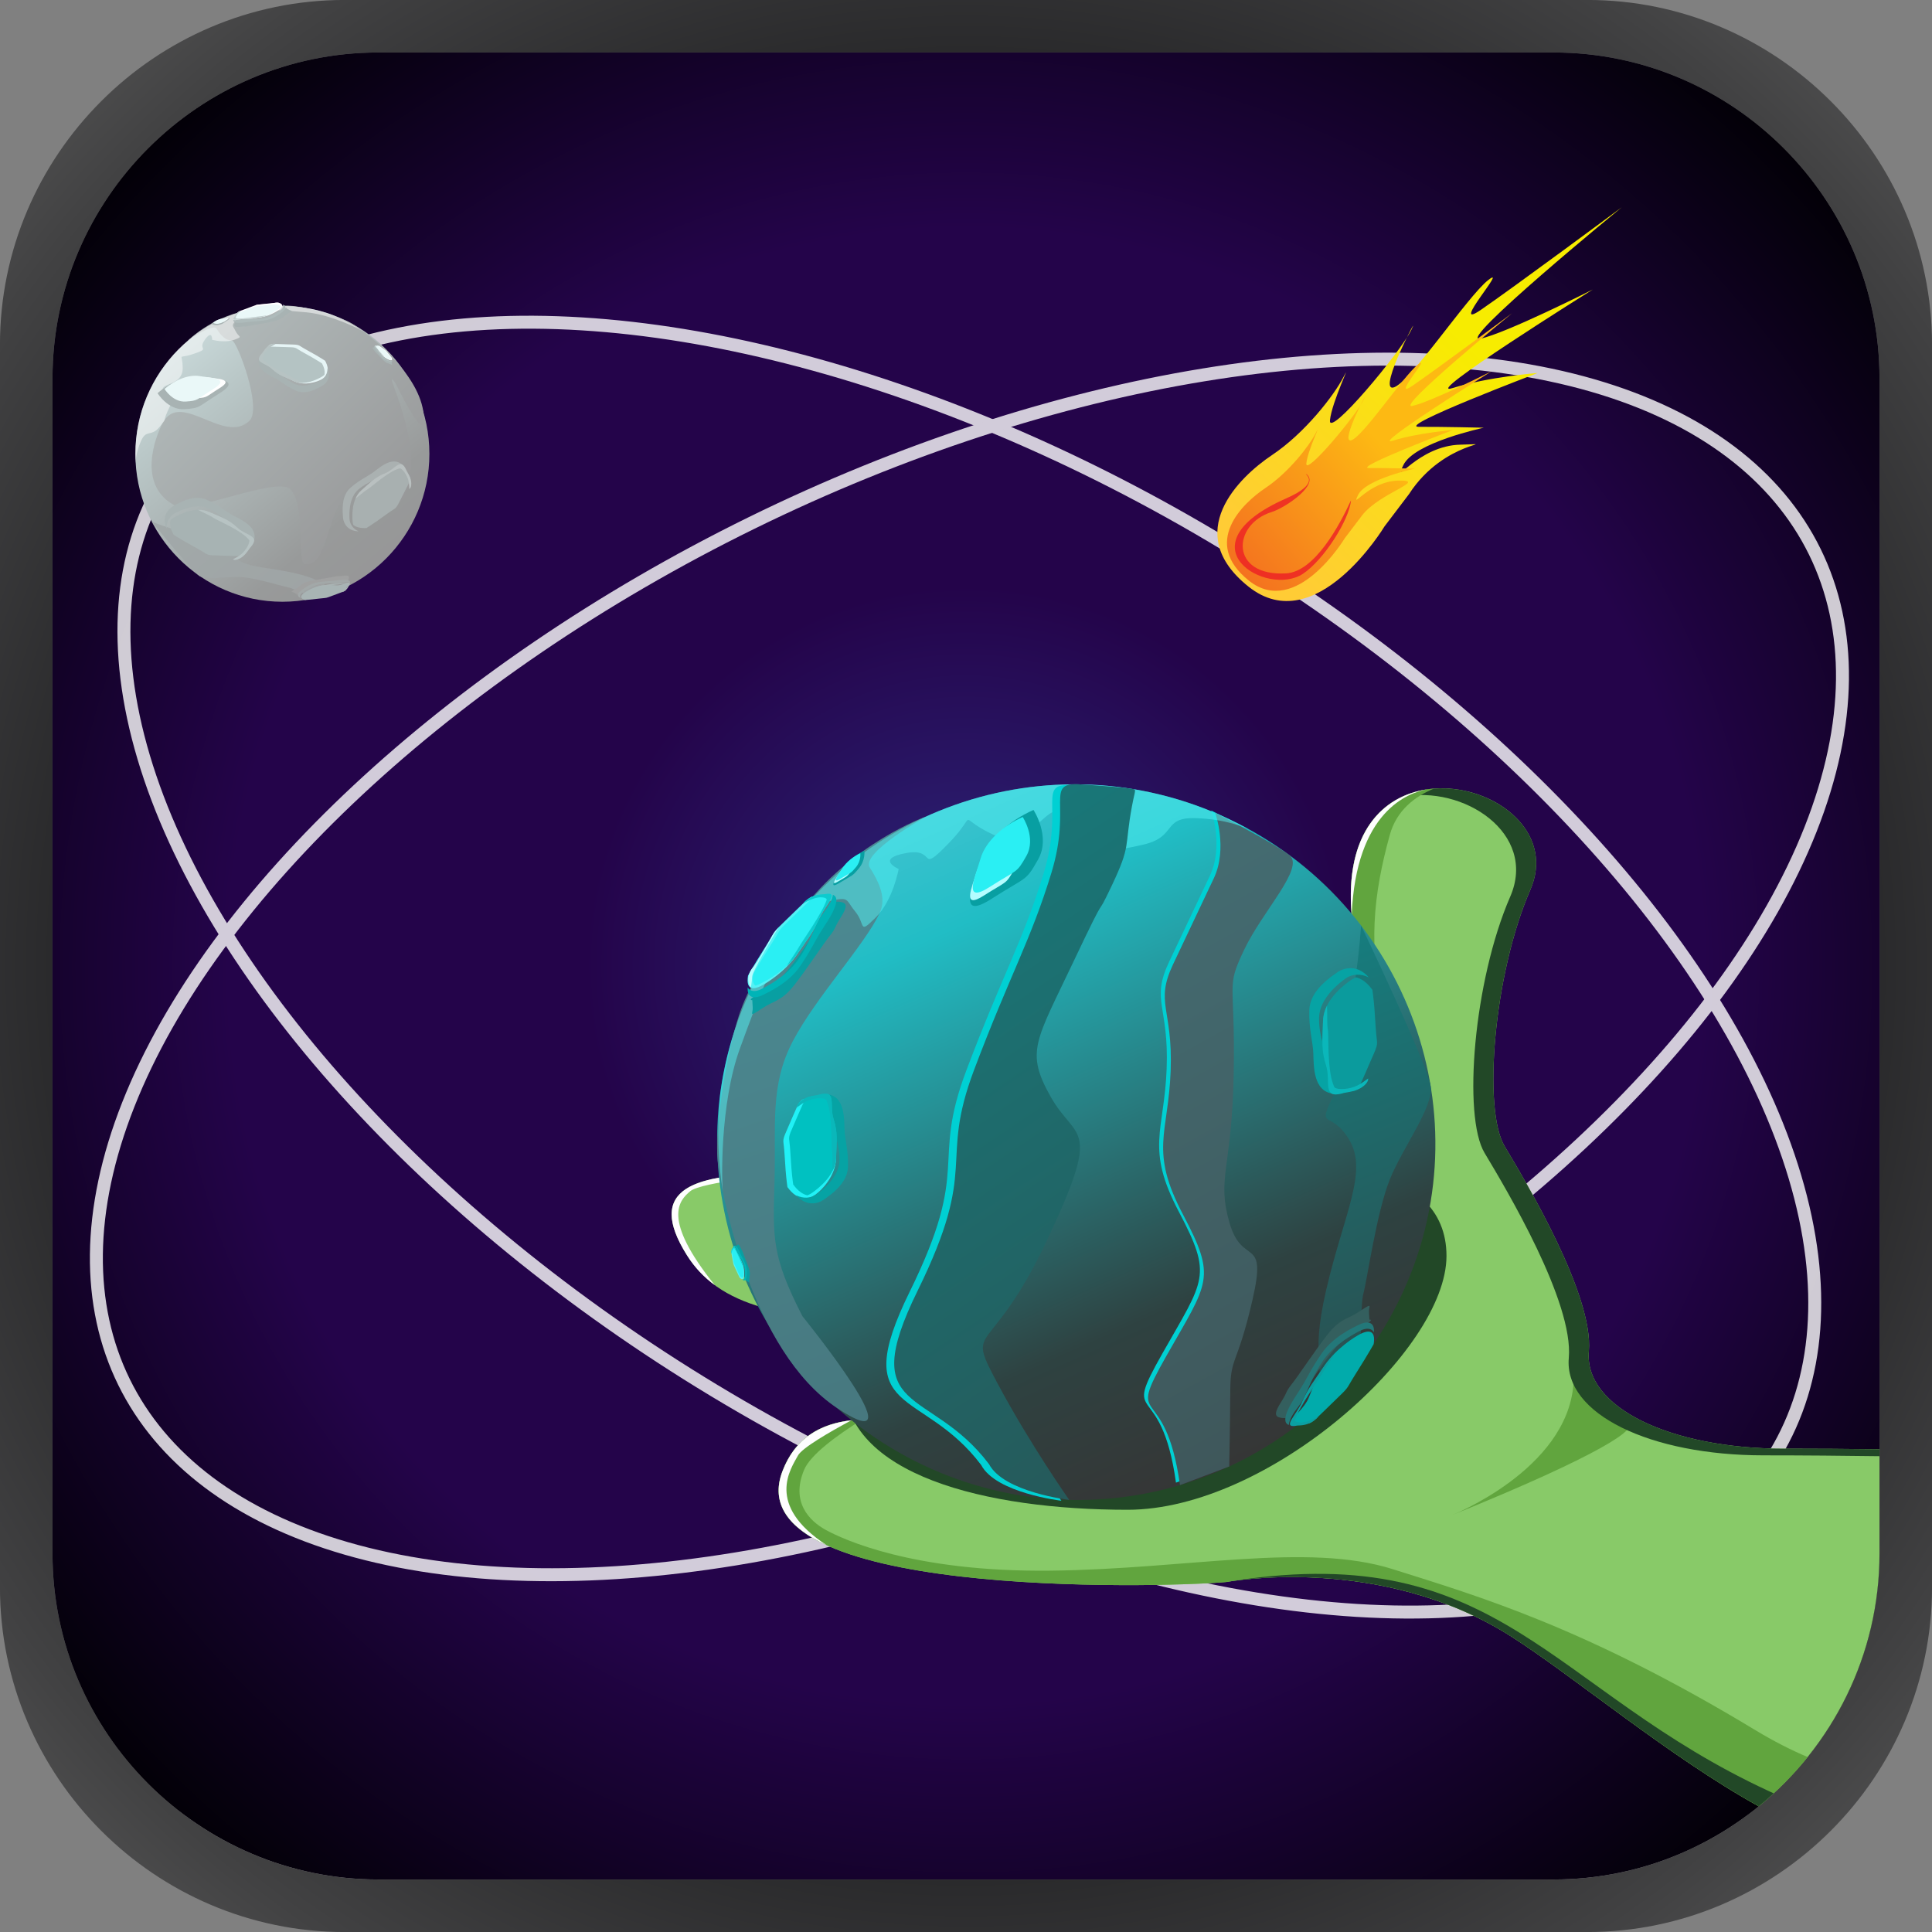 <?xml version="1.0" encoding="iso-8859-1"?>
<!-- Generator: Adobe Illustrator 16.0.0, SVG Export Plug-In . SVG Version: 6.00 Build 0)  -->
<!DOCTYPE svg PUBLIC "-//W3C//DTD SVG 1.1//EN" "http://www.w3.org/Graphics/SVG/1.1/DTD/svg11.dtd">
<svg version="1.1" id="Layer_1" xmlns="http://www.w3.org/2000/svg" xmlns:xlink="http://www.w3.org/1999/xlink" x="0px" y="0px"
	 width="298.29px" height="298.289px" viewBox="0 0 298.29 298.289" style="enable-background:new 0 0 298.29 298.289;"
	 xml:space="preserve">
<rect x="0" y="0" width="298.29" height="298.289" fill="#808080" stroke="none"/>
<g>
	<path style="fill-rule:evenodd;clip-rule:evenodd;fill:#B3B3B3;" d="M55.119,296.42h188.053c14.953,0,28.544-6.027,38.394-15.736
		c9.486-9.35,15.507-22.119,15.939-36.213l-5.157-5.501c-0.43,11.929-8.362,28.235-16.409,36.167
		c-8.412,8.292-20.011,13.438-32.767,13.438H55.119c-12.756,0-24.355-5.146-32.767-13.438c-8.047-7.932-15.979-24.238-16.41-36.167
		l-5.157,5.501c0.433,14.094,6.453,26.863,15.939,36.213C26.575,290.393,40.166,296.42,55.119,296.42z"/>
	<radialGradient id="SVGID_1_" cx="149.144" cy="149.144" r="210.929" gradientUnits="userSpaceOnUse">
		<stop  offset="0" style="stop-color:#000002"/>
		<stop  offset="0.205" style="stop-color:#040406"/>
		<stop  offset="0.417" style="stop-color:#111112"/>
		<stop  offset="0.632" style="stop-color:#252527"/>
		<stop  offset="0.849" style="stop-color:#424243"/>
		<stop  offset="1" style="stop-color:#5B5B5B"/>
	</radialGradient>
	<path style="fill-rule:evenodd;clip-rule:evenodd;fill:url(#SVGID_1_);" d="M245.077-0.006H53.212
		c-29.271,0-53.218,23.947-53.218,53.218v191.865c0,29.27,23.948,53.218,53.218,53.218h191.865
		c29.271,0,53.218-23.948,53.218-53.218V53.212C298.295,23.941,274.348-0.006,245.077-0.006L245.077-0.006z M239.86,8.104
		c27.679,0,50.324,22.646,50.324,50.324v181.429c0,27.681-22.645,50.326-50.324,50.326H58.432
		c-27.681,0-50.326-22.646-50.326-50.326V58.429c0-27.679,22.646-50.324,50.326-50.324H239.86z"/>
	<radialGradient id="SVGID_2_" cx="149.144" cy="149.144" r="183.506" gradientUnits="userSpaceOnUse">
		<stop  offset="0" style="stop-color:#2D287F"/>
		<stop  offset="0.32" style="stop-color:#24044A"/>
		<stop  offset="0.62" style="stop-color:#24044A"/>
		<stop  offset="1" style="stop-color:#000002"/>
	</radialGradient>
	<path style="fill-rule:evenodd;clip-rule:evenodd;fill:url(#SVGID_2_);" d="M239.86,8.104H58.432
		c-27.681,0-50.326,22.646-50.326,50.324v181.429c0,27.681,22.646,50.326,50.326,50.326H239.86
		c27.679,0,50.324-22.646,50.324-50.326V58.429C290.184,30.75,267.539,8.104,239.86,8.104z"/>
	<g style="opacity:0.8;">
		<g>
			
				<ellipse transform="matrix(0.517 -0.856 0.856 0.517 -55.597 200.21)" style="fill-rule:evenodd;clip-rule:evenodd;fill:none;stroke:#FEFEFE;stroke-width:2;stroke-miterlimit:2.613;" cx="149.675" cy="149.388" rx="76.32" ry="145.348"/>
			
				<ellipse transform="matrix(-0.441 -0.898 0.898 -0.441 81.531 349.578)" style="fill-rule:evenodd;clip-rule:evenodd;fill:none;stroke:#FEFEFE;stroke-width:2;stroke-miterlimit:2.613;" cx="149.675" cy="149.388" rx="76.32" ry="145.349"/>
		</g>
	</g>
	<path style="fill-rule:evenodd;clip-rule:evenodd;fill:none;" d="M239.86,8.104H58.432c-27.681,0-50.326,22.646-50.326,50.324
		v181.429c0,27.681,22.646,50.326,50.326,50.326H239.86c27.679,0,50.324-22.646,50.324-50.326V58.429
		C290.184,30.75,267.539,8.104,239.86,8.104z"/>
	<g>
		<linearGradient id="SVGID_3_" gradientUnits="userSpaceOnUse" x1="195.616" y1="86.605" x2="226.903" y2="53.053">
			<stop  offset="0" style="stop-color:#FFCC35"/>
			<stop  offset="1" style="stop-color:#F7EC00"/>
		</linearGradient>
		<path style="fill-rule:evenodd;clip-rule:evenodd;fill:url(#SVGID_3_);" d="M217.538,76.295l-3.776,4.976
			c0,0-10.601,17.6-20.999,9.302c-10.398-8.299-1.442-16.927,3.627-20.311c5.07-3.385,9.562-9.195,11.032-12.041
			c1.47-2.845-1.788,3.78-2.084,6.665c-0.296,2.884,10.894-10.47,12.572-13.98c1.679-3.513-5.255,9.381-2.819,8.933
			c2.436-0.449,11.518-14.159,14.709-16.618c3.191-2.458-6.142,8.02-1.201,4.646c4.941-3.375,21.791-15.866,21.791-15.866
			s-25.805,21.12-21.838,20.292c3.968-0.828,17.36-7.589,17.36-7.589s-27.041,16.923-21.582,15.199s13.086-2.315,13.086-2.315
			s-21.984,8.338-18.344,8.315c3.64-0.021,10.025,0.134,10.025,0.134s-10.75,2.264-12.428,5.775
			c-1.679,3.512,2.236-3.034,8.859-3.158C232.153,68.529,223.046,67.771,217.538,76.295z"/>
		<linearGradient id="SVGID_4_" gradientUnits="userSpaceOnUse" x1="186.087" y1="92.34" x2="213.374" y2="68.62">
			<stop  offset="0" style="stop-color:#F26122"/>
			<stop  offset="1" style="stop-color:#FDB913"/>
		</linearGradient>
		<path style="fill-rule:evenodd;clip-rule:evenodd;fill:url(#SVGID_4_);" d="M210.288,79.59l-2.661,3.506
			c0,0-7.472,12.404-14.8,6.556c-7.329-5.849-1.017-11.929,2.557-14.314c3.574-2.386,6.739-6.48,7.775-8.486
			c1.036-2.005-1.26,2.665-1.469,4.697c-0.209,2.033,7.678-7.378,8.861-9.854c1.183-2.475-3.704,6.612-1.987,6.296
			c1.717-0.316,8.118-9.979,10.367-11.712s-4.328,5.652-0.846,3.274c3.482-2.379,15.358-11.183,15.358-11.183
			s-18.188,14.885-15.391,14.302c2.796-0.584,12.235-5.349,12.235-5.349s-19.059,11.927-15.211,10.712s9.223-1.632,9.223-1.632
			s-15.494,5.877-12.928,5.861s7.065,0.094,7.065,0.094s-7.576,1.596-8.76,4.07c-1.183,2.476,1.576-2.139,6.245-2.226
			C220.588,74.116,212.949,76.083,210.288,79.59z"/>
		<linearGradient id="SVGID_5_" gradientUnits="userSpaceOnUse" x1="165.871" y1="120.572" x2="266.564" y2="4.738">
			<stop  offset="0" style="stop-color:#ED1C24"/>
			<stop  offset="1" style="stop-color:#F26122"/>
		</linearGradient>
		<path style="fill-rule:evenodd;clip-rule:evenodd;fill:url(#SVGID_5_);" d="M201.625,73.157c0.003,0.219,2.256,1.454-3.049,3.794
			c-16.468,7.265-3.053,15.334,2.575,11.652c3.215-2.104,7.201-8.398,7.435-11.356c-1.772,3.86-5.606,11.021-10.013,11.278
			c-8.716,0.508-8.362-7.57-2.234-9.472C198.494,78.385,203.926,74.68,201.625,73.157z"/>
	</g>
	<g>
		<g>
			<path style="fill-rule:evenodd;clip-rule:evenodd;fill:#88CA68;" d="M214.217,177.543c0,0-4.03-24.261-5.349-34.589
				c-4.144-32.432,34.662-22.259,27.397-5.549c-5.653,13.002-7.35,33.919-3.958,39.572s13.769,23.03,13.003,31.658
				c-0.767,8.629,12.563,15.029,30.087,15.029c5.049,0,10.122,0.038,14.786,0.093v16.1c0,15.7-7.287,29.778-18.643,39.025
				c-13.694-7.564-28.563-20.057-38.103-26.151c-20.352-13.003-44.095-8.479-44.095-8.479c-10.776,0.95-76.031,2.462-68.526-17.128
				c6.096-15.913,30.649-3.225,41.956-2.659c11.306,0.565,22.613-6.218,22.613-6.218c-32.319-22.319-67.913-6.337-79.308-24.419
				C88.359,165.714,174.008,196.26,214.217,177.543z"/>
			<path style="fill-rule:evenodd;clip-rule:evenodd;fill:#61A53E;" d="M271.547,278.878c-13.695-7.56-28.566-20.05-38.108-26.146
				c-20.352-13.003-44.095-8.479-44.095-8.479c-10.776,0.95-76.031,2.462-68.526-17.128c2.201-5.744,6.807-7.761,12.326-7.967
				c-4.019,2.505-8.022,5.458-8.991,7.772c-2.092,4.997,0.814,7.902,3.37,9.297c2.557,1.395,13.363,6.508,34.63,6.275
				c21.266-0.232,39.626-4.416,52.875-0.232c13.248,4.183,29.736,8.974,56.012,24.868c2.788,1.687,5.476,3.051,8.054,4.144
				C276.851,274.07,274.321,276.618,271.547,278.878z"/>
			<path style="fill-rule:evenodd;clip-rule:evenodd;fill:#FEFEFE;" d="M127.633,238.57c-5.744-2.625-8.784-6.31-6.816-11.446
				c1.972-5.146,5.875-7.3,10.634-7.841c-3.399,1.829-7.632,4.278-8.257,5.449C122.128,226.73,118.056,232.323,127.633,238.57z"/>
			<path style="fill-rule:evenodd;clip-rule:evenodd;fill:#224827;" d="M271.549,278.876c-13.695-7.558-28.568-20.048-38.111-26.145
				c-17.575-11.229-37.676-9.388-42.835-8.677c41.104-6.31,48.762,16.917,82.599,32.532c0.217,0.101,0.434,0.198,0.65,0.296
				C273.104,277.569,272.337,278.234,271.549,278.876z"/>
			<path style="fill-rule:evenodd;clip-rule:evenodd;fill:#FEFEFE;" d="M110.36,198.418c-1.665-1.221-3.104-2.721-4.282-4.59
				c-6.517-10.341,0.959-12.742,15.007-12.581c-0.531,0.087-12.826,1.243-14.511,2.664S102.082,188.119,110.36,198.418z"/>
			<path style="fill-rule:evenodd;clip-rule:evenodd;fill:#61A53E;" d="M224.062,233.976c0,0,17.844-7.004,18.87-20.259
				c1.025-13.254,1.122-0.771,3.209,2.131c1.198,1.664,2.905,3.37,4.997,3.95C253.23,220.379,247.304,224.563,224.062,233.976z"/>
			<path style="fill-rule:evenodd;clip-rule:evenodd;fill:#224827;" d="M216.398,123.058c9.759-4.657,24.604,3.453,19.867,14.348
				c-5.653,13.002-7.35,33.919-3.958,39.572s13.769,23.03,13.003,31.658c-0.767,8.629,12.563,15.029,30.087,15.029
				c5.049,0,10.122,0.038,14.786,0.093v1.07c-5.465-0.074-11.691-0.131-17.882-0.131c-17.525,0-30.854-6.4-30.088-15.029
				c0.767-8.629-9.61-26.005-13.002-31.658s-1.696-26.57,3.958-39.572C237.426,128.646,225.868,121.105,216.398,123.058z"/>
			<path style="fill-rule:evenodd;clip-rule:evenodd;fill:#224827;" d="M181.071,177.918c21.75,0,42.259,1.398,42.259,15.994
				c0,14.597-27.482,39.188-49.232,39.188c-21.749,0-43.796-5.325-43.796-19.922C130.302,198.583,159.322,177.918,181.071,177.918z"
				/>
			<path style="fill-rule:evenodd;clip-rule:evenodd;fill:#61A53E;" d="M221.394,121.756c-2.947,1.208-5.773,3.354-6.821,7.16
				c-2.519,9.161-3.498,17.455-0.687,28.4c0.929,3.62-0.342,4.144-2.455,2.979c-1-6.359-2.016-13.053-2.564-17.342
				C206.992,128.269,213.922,122.318,221.394,121.756z"/>
			<path style="fill-rule:evenodd;clip-rule:evenodd;fill:#FEFEFE;" d="M208.694,141.325c-1.119-12.847,4.884-18.476,11.663-19.455
				C217.456,122.375,209.338,125.226,208.694,141.325L208.694,141.325z M221.332,121.762l0.056-0.005l-0.005,0.004L221.332,121.762z
				"/>
		</g>
		<g>
			<g>
				<linearGradient id="SVGID_6_" gradientUnits="userSpaceOnUse" x1="189.53" y1="228.817" x2="132.467" y2="100.651">
					<stop  offset="0" style="stop-color:#363535"/>
					<stop  offset="0.2" style="stop-color:#2E4241"/>
					<stop  offset="0.68" style="stop-color:#21BDC5"/>
					<stop  offset="1" style="stop-color:#67CBDF"/>
				</linearGradient>
				<path style="fill-rule:evenodd;clip-rule:evenodd;fill:url(#SVGID_6_);" d="M116.013,152.588
					c13.042-27.539,46.071-39.23,73.771-26.112c27.7,13.12,39.581,46.081,26.537,73.62c-13.042,27.539-46.07,39.231-73.771,26.112
					C114.85,213.089,102.97,180.127,116.013,152.588z"/>
				<path style="fill-rule:evenodd;clip-rule:evenodd;fill:#00D0D3;" d="M181.563,228.914c-2.29-16.545-8.556-8.542-2.075-19.984
					c6.48-11.44,7.759-11.896,2.54-21.802c-5.22-9.904-2.267-12.398-1.903-22.136s-2.477-10.464,0.381-16.498
					s4.09-8.636,6.281-13.262c2.19-4.625,0.216-10.105,0.216-10.105s8.989,4.591,11.447,6.513c2.458,1.922-4.135,8.618-6.993,14.653
					c-2.858,6.033-1.338,4.322-1.596,19.064c-0.257,14.741-2.66,16.082-0.652,23.049c2.008,6.967,5.901,1.735,3.544,11.943
					c-2.356,10.207-3.39,8.658-3.421,13.951s-0.162,11.737-0.162,11.737L181.563,228.914z"/>
				<linearGradient id="SVGID_7_" gradientUnits="userSpaceOnUse" x1="278.551" y1="339.168" x2="-14.771" y2="-189.999">
					<stop  offset="0" style="stop-color:#363535"/>
					<stop  offset="1" style="stop-color:#5BC7D6"/>
				</linearGradient>
				<path style="fill-rule:evenodd;clip-rule:evenodd;fill:url(#SVGID_7_);" d="M182.18,229.294
					c-2.289-16.545-8.556-8.543-2.075-19.983c6.48-11.441,7.76-11.897,2.54-21.803s-2.267-12.399-1.904-22.136
					c0.364-9.737-2.477-10.465,0.381-16.499s4.09-8.636,6.28-13.261c2.191-4.625,0.218-10.106,0.218-10.106
					s8.989,4.592,11.447,6.514s-4.135,8.618-6.994,14.652c-2.858,6.035-1.338,4.323-1.596,19.064
					c-0.257,14.742-2.66,16.082-0.652,23.05c2.008,6.967,5.9,1.735,3.544,11.942c-2.356,10.208-3.39,8.658-3.421,13.952
					c-0.03,5.293-0.161,11.737-0.161,11.737L182.18,229.294z"/>
				<linearGradient id="SVGID_8_" gradientUnits="userSpaceOnUse" x1="232.242" y1="243.028" x2="168.362" y2="84.919">
					<stop  offset="0" style="stop-color:#363535"/>
					<stop  offset="1" style="stop-color:#00AFB1"/>
				</linearGradient>
				<path style="fill-rule:evenodd;clip-rule:evenodd;fill:url(#SVGID_8_);" d="M202.785,217.993
					c2.376-7.787-0.757-7.149,1.995-18.939c2.752-11.791,6.482-18.163,3.514-23.109c-2.967-4.944-5.19-0.998-2.161-7.395
					c3.03-6.396,2.569-13.647,3.193-17.952c0.625-4.306,0.813-7.717,0.813-7.717s10.316,21.573,10.75,24.827
					c0.435,3.253-4.274,9.346-6.312,14.397c-2.037,5.051-3.527,15.671-4.06,17.542c-0.533,1.87-0.405,10.581-0.405,10.581
					L202.785,217.993z"/>
				<linearGradient id="SVGID_9_" gradientUnits="userSpaceOnUse" x1="248.577" y1="508.422" x2="27.961" y2="-132.292">
					<stop  offset="0" style="stop-color:#363535"/>
					<stop  offset="1" style="stop-color:#5BC7D6"/>
				</linearGradient>
				<path style="fill-rule:evenodd;clip-rule:evenodd;fill:url(#SVGID_9_);" d="M123.887,203.212
					c-4.777-9.341-4.548-12.063-4.306-20.796c0.243-8.732-0.746-14.864,2.828-21.666c3.575-6.802,11.04-14.797,13.385-19.747
					c0.861-1.818,0.551-3.857-1.505-7.057c-1.445-2.251,8.698-7.883,8.698-7.883s-11.504,4.056-19.473,14.815
					c-7.969,10.761-8.969,14.084-10.179,18.476c-1.211,4.392-3.033,14.885-2.531,19.803c0.502,4.919,5.174,29.462,18.46,38.256
					C142.55,226.208,123.887,203.212,123.887,203.212z"/>
				<path style="opacity:0.5;fill-rule:evenodd;clip-rule:evenodd;fill:#54F2F5;" d="M111.621,184.072
					c-0.208-1.238-0.524-13.566,2.621-22.199c3.146-8.634,4.597-12.15,6.468-14.656c1.872-2.506,1.261-6.587,5.974-7.758
					s3.649-0.791,5.337,1.248c1.688,2.038,0.447,3.659,3.166,0.969c2.719-2.691,3.56-7.516,3.56-7.516s-3.681-1.567,1.164-2.457
					c4.846-0.891,1.72,3.468,6.551-1.499c4.831-4.968,0.911-4.17,6.694-1.432c5.783,2.739,8.36-4.828,10.528-3.3
					c2.168,1.527-5.407,5.194,3.676,5.072s3.744,1.065,9.083-0.122c5.339-1.187,2.936-4.27,8.139-4.108
					c4.716,0.146,7.729,1.476,8.253,1.727c-0.995-0.549-2.01-1.072-3.05-1.565c-27.7-13.118-60.729-1.427-73.771,26.112
					c-2.528,5.338-4.116,10.879-4.838,16.438C110.672,174.173,110.823,179.271,111.621,184.072z"/>
				<path style="fill-rule:evenodd;clip-rule:evenodd;fill:#00D0D3;" d="M151.49,226.193c-9.128-12.109-20.614-7.285-11.016-26.805
					c9.599-19.521,3.162-19.385,8.716-34.097c5.553-14.712,8.733-19.932,11.942-30.444s-1.164-13.987,4.449-13.615
					c3.154,0.208,6.336,0.439,7.713,0.659c1.07,0.171,0.8-0.16,0.268,2.674c-1.211,6.48-0.096,5.906-3.09,12.229
					c-2.995,6.323-0.015-0.716-5.902,11.715c-5.887,12.431-7.501,13.965-3.56,20.964c3.942,7,8.095,3.836-0.667,22.337
					c-8.762,18.499-12.611,12.428-7.545,21.907c5.067,9.479,11.068,17.989,11.068,17.989S153.784,230.537,151.49,226.193z"/>
				<linearGradient id="SVGID_10_" gradientUnits="userSpaceOnUse" x1="252.803" y1="309.856" x2="40.31" y2="-5.176">
					<stop  offset="0" style="stop-color:#363535"/>
					<stop  offset="1" style="stop-color:#00AFB1"/>
				</linearGradient>
				<path style="fill-rule:evenodd;clip-rule:evenodd;fill:url(#SVGID_10_);" d="M152.704,226.063
					c-9.129-12.11-20.614-7.285-11.016-26.806c9.599-19.521,3.163-19.385,8.715-34.097c5.553-14.712,8.734-19.932,11.942-30.444
					c3.209-10.513-1.164-13.986,4.45-13.614c3.154,0.208,6.336,0.439,7.713,0.659c1.07,0.171,0.799-0.161,0.268,2.674
					c-1.212,6.48-0.097,5.906-3.091,12.229c-2.995,6.323-0.014-0.715-5.901,11.716c-5.888,12.43-7.502,13.964-3.56,20.964
					c3.942,6.999,8.094,3.836-0.667,22.336c-8.762,18.5-12.61,12.429-7.545,21.907c5.067,9.479,11.068,17.988,11.068,17.988
					S154.997,230.405,152.704,226.063z"/>
			</g>
			<g>
				<g>
					<path style="fill-rule:evenodd;clip-rule:evenodd;fill:#089FA2;" d="M116.148,154.418c0.044,1.023,0.126,1.291,0.002,1.821
						c-0.124,0.53,0.063,0.409,1.728-0.683c1.665-1.092,2.817-0.976,4.796-3.519c1.979-2.544,4.532-6.432,5.462-7.584
						c0.93-1.152,0.703-1.255,1.441-2.433c0.738-1.177,1.498-2.389,0.543-2.682c-0.954-0.294-1.535,0.011-1.535,0.011
						s-6.695,11.746-10.217,13.467C114.846,154.537,116.148,154.418,116.148,154.418z"/>
					<g>
						<path style="fill-rule:evenodd;clip-rule:evenodd;fill:#54F2F5;" d="M115.492,150.62c-0.373,2.288,0.881,2.156,1.969,1.622
							c1.088-0.535,3.772-2.292,5.502-4.776c1.729-2.485,1.71-3.188,2.611-5.248c0.9-2.062,4.365-4.318,1.863-3.832
							c-2.502,0.485-1.226-1.081-4.304,1.938c-3.079,3.019-3.337,3.13-3.843,4.025c-0.505,0.896-1.571,2.553-2.381,3.874
							C116.098,149.545,115.492,150.62,115.492,150.62z"/>
						<path style="fill-rule:evenodd;clip-rule:evenodd;fill:#2AEFF3;" d="M116.64,152.176c0.225-0.058,0.458-0.152,0.686-0.264
							c1.088-0.535,3.987-2.073,5.716-4.558c1.729-2.485,2.597-3.56,3.497-5.621c0.688-1.577,2.234-3.177,1.803-3.625l-0.097,0.018
							c-0.97,0.188-1.372,0.068-1.68,0.026c-0.12,0.007-0.227,0.008-0.321,0.005c-0.368,0.079-0.852,0.483-2.303,1.907
							c-3.079,3.019-3.338,3.131-3.843,4.026c-0.505,0.896-1.57,2.553-2.381,3.874s-1.417,2.396-1.417,2.396
							C116.129,151.409,116.3,151.949,116.64,152.176z"/>
						<path style="fill-rule:evenodd;clip-rule:evenodd;fill:#0CCBCE;" d="M121.451,149.152c1.164-1.81,1.396-2.035,1.977-3.065
							c0.447-0.791,3.568-5.163,4.201-7.146c0.099-0.313-0.707-0.538-1.684-0.301c-0.885,0.215-1.948,0.886-1.883,0.788
							c0.293-0.443,0.915-0.823,1.44-1.049c0.9-0.386,1.867-0.274,1.947-0.35c2.255-0.371-0.03,1.686-0.912,3.704
							c-0.9,2.062-1.768,3.136-3.497,5.621C122.576,148.022,122.027,148.622,121.451,149.152z"/>
						<path style="fill-rule:evenodd;clip-rule:evenodd;fill:#00B4B7;" d="M115.445,152.443c-0.148,1.832,1.248,1.713,2.298,1.196
							c1.051-0.517,3.988-1.883,5.717-4.367c1.729-2.485,2.377-4.055,3.41-5.649c1.032-1.595,3.29-4.857,1.73-5.47
							c-0.277,1.669-1.556,2.676-2.247,3.992c-0.69,1.315-1.385,3.537-3.114,6.022c-1.729,2.484-4.8,4.108-5.716,4.558
							C116.607,153.177,115.771,153.096,115.445,152.443z"/>
					</g>
				</g>
				<path style="fill-rule:evenodd;clip-rule:evenodd;fill:#B4FDFF;" d="M115.907,152.479c0,0-0.32-0.386-0.368-1.122
					s0.25-1.511,0.728-2.013c0.478-0.502,1.005-1.493,1.282-1.905c0.277-0.411,1.716-3.111,1.941-3.419s0.725-0.854,0.725-0.854
					s-4.067,6.653-4.099,7.677C116.082,151.863,115.907,152.479,115.907,152.479z"/>
			</g>
			<g>
				<path style="fill-rule:evenodd;clip-rule:evenodd;fill:#089FA2;" d="M159.566,125.052c-3.693,1.632-7.283,4.673-8.279,8.178
					c-0.996,3.504-3.641,9.037,1.821,5.531c5.462-3.505,5.205-2.561,7.18-6.082S159.566,125.052,159.566,125.052z"/>
				<path style="fill-rule:evenodd;clip-rule:evenodd;fill:#B4FDFF;" d="M156.05,129.483c-2.366,1.045-4.665,2.993-5.303,5.237
					c-0.638,2.245-2.332,5.788,1.167,3.544c3.499-2.245,3.333-1.641,4.599-3.896C157.777,132.113,156.05,129.483,156.05,129.483z"/>
				<path style="fill-rule:evenodd;clip-rule:evenodd;fill:#2AEFF3;" d="M157.903,126.142c-2.907,1.284-5.733,3.678-6.517,6.437
					c-0.784,2.758-2.866,7.112,1.433,4.354c4.3-2.759,4.097-2.016,5.652-4.787C160.026,129.373,157.903,126.142,157.903,126.142z"/>
			</g>
			<g>
				<path style="fill-rule:evenodd;clip-rule:evenodd;fill:#089FA2;" d="M115.176,197.707c0.242,0.146,0.316,0.168,0.418,0.277
					c0.103,0.109,0.104,0.048,0.107-0.501c0.003-0.549,0.206-0.796-0.076-1.638c-0.282-0.843-0.785-2.021-0.907-2.411
					c-0.123-0.39-0.181-0.354-0.338-0.702c-0.158-0.35-0.32-0.708-0.533-0.534c-0.212,0.174-0.232,0.354-0.232,0.354
					s1.675,3.329,1.533,4.399C115.005,198.023,115.176,197.707,115.176,197.707z"/>
				<g>
					<path style="fill-rule:evenodd;clip-rule:evenodd;fill:#54F2F5;" d="M114.205,197.277c0.468,0.436,0.629,0.127,0.672-0.204
						c0.043-0.331,0.05-1.216-0.256-1.992c-0.307-0.775-0.471-0.879-0.807-1.399c-0.336-0.521-0.325-1.661-0.596-1.013
						c-0.27,0.648-0.435,0.116-0.211,1.284c0.223,1.167,0.209,1.243,0.338,1.496s0.346,0.75,0.526,1.138
						S114.205,197.277,114.205,197.277z"/>
					<path style="fill-rule:evenodd;clip-rule:evenodd;fill:#2AEFF3;" d="M114.737,197.252c0.021-0.062,0.035-0.129,0.044-0.197
						c0.042-0.332,0.132-1.232-0.174-2.009c-0.307-0.775-0.421-1.139-0.757-1.659c-0.256-0.399-0.388-0.998-0.557-0.968
						l-0.011,0.025c-0.105,0.251-0.193,0.325-0.25,0.39c-0.017,0.028-0.033,0.053-0.048,0.074c-0.038,0.097-0.019,0.27,0.086,0.819
						c0.223,1.167,0.209,1.244,0.338,1.497c0.128,0.252,0.347,0.75,0.526,1.137c0.18,0.389,0.334,0.691,0.334,0.691
						C114.482,197.252,114.633,197.295,114.737,197.252z"/>
					<path style="fill-rule:evenodd;clip-rule:evenodd;fill:#0CCBCE;" d="M114.777,195.686c-0.238-0.543-0.254-0.631-0.402-0.921
						c-0.114-0.224-0.641-1.607-1-2.055c-0.057-0.071-0.231,0.08-0.326,0.34c-0.085,0.236-0.093,0.583-0.106,0.553
						c-0.057-0.135-0.049-0.336-0.021-0.49c0.049-0.267,0.222-0.471,0.217-0.501c0.259-0.574,0.382,0.265,0.711,0.775
						c0.336,0.521,0.451,0.884,0.757,1.659C114.689,195.255,114.743,195.473,114.777,195.686z"/>
					<path style="fill-rule:evenodd;clip-rule:evenodd;fill:#00B4B7;" d="M114.616,197.566c0.398,0.313,0.583-0.024,0.625-0.345
						c0.042-0.32,0.177-1.202-0.13-1.979c-0.306-0.776-0.568-1.164-0.777-1.645c-0.208-0.48-0.613-1.496-0.991-1.232
						c0.34,0.318,0.377,0.766,0.574,1.125c0.196,0.359,0.601,0.858,0.907,1.634c0.306,0.776,0.21,1.729,0.174,2.008
						C114.961,197.412,114.815,197.591,114.616,197.566z"/>
				</g>
			</g>
			<g>
				<path style="fill-rule:evenodd;clip-rule:evenodd;fill:#089FA2;" d="M133.455,131.348c-1.286,0.588-2.738,1.681-3.513,2.938
					c-0.774,1.257-2.304,3.242-0.25,1.981s1.848-0.922,2.906-2.187C133.655,132.817,133.455,131.348,133.455,131.348z"/>
				<path style="fill-rule:evenodd;clip-rule:evenodd;fill:#B4FDFF;" d="M131.829,132.939c-0.823,0.376-1.753,1.076-2.25,1.882
					c-0.497,0.805-1.477,2.077-0.161,1.269c1.315-0.808,1.184-0.59,1.861-1.399C131.958,133.881,131.829,132.939,131.829,132.939z"
					/>
				<path style="fill-rule:evenodd;clip-rule:evenodd;fill:#2AEFF3;" d="M132.827,131.74c-1.012,0.462-2.156,1.322-2.765,2.313
					c-0.61,0.988-1.814,2.552-0.197,1.56c1.617-0.993,1.455-0.726,2.288-1.721C132.984,132.896,132.827,131.74,132.827,131.74z"/>
			</g>
			<g>
				<path style="fill-rule:evenodd;clip-rule:evenodd;fill:#21F1F6;" d="M121.575,183.277c1.641,2.26,3.277,1.9,4.298,1.186
					s3.13-2.897,3.208-5.6c0.077-2.701-0.612-3.369-1.297-5.512c-0.686-2.141,2.045-4.947-1.009-4.016
					c-3.054,0.932-2.743-0.807-4.21,2.658c-1.467,3.466-1.726,3.62-1.588,4.572s0.209,2.737,0.321,4.153
					C121.409,182.136,121.575,183.277,121.575,183.277z"/>
				<path style="fill-rule:evenodd;clip-rule:evenodd;fill:#06A3A4;" d="M122.949,184.543c1.474,1.722,3.257,1.359,4.211,0.691
					c0.953-0.667,3.69-2.459,3.764-5.07c0.075-2.61-0.48-4.18-0.537-5.84c-0.056-1.662,0.024-5.087-2.65-5.372
					c1.148,1.593,0.334,2.756,0.599,4.098c0.266,1.342,1.354,3.521,1.279,6.133c-0.075,2.61-2.758,4.666-3.589,5.247
					C125.196,185.012,123.989,185.088,122.949,184.543z"/>
				<path style="fill-rule:evenodd;clip-rule:evenodd;fill:#00C1C1;" d="M124.658,184.553c0.261-0.098,0.501-0.23,0.714-0.38
					c1.022-0.716,3.637-2.729,3.714-5.431c0.077-2.702,0.28-3.893-0.406-6.033c-0.524-1.639,0.132-3.458-0.897-3.807l-0.119,0.035
					c-1.185,0.36-1.862,0.32-2.334,0.338c-0.162,0.028-0.311,0.05-0.447,0.064c-0.44,0.146-0.736,0.622-1.428,2.256
					c-1.467,3.465-1.726,3.62-1.588,4.571c0.138,0.952,0.209,2.737,0.321,4.153s0.277,2.559,0.277,2.559
					C123.216,183.914,123.967,184.399,124.658,184.553z"/>
				<path style="fill-rule:evenodd;clip-rule:evenodd;fill:#0AB7BA;" d="M128.553,180.761c-0.077-1.949,0.037-2.209-0.122-3.304
					c-0.122-0.841,0.127-5.608-0.861-7.626c-0.156-0.318-1.502-0.383-2.648,0.026c-1.039,0.37-1.897,1.212-1.898,1.105
					c-0.008-0.479,0.506-0.958,1.03-1.272c0.9-0.537,2.364-0.61,2.405-0.698c2.814-0.776,1.551,1.619,2.223,3.717
					c0.686,2.141,0.483,3.331,0.406,6.033C129.065,179.469,128.86,180.145,128.553,180.761z"/>
			</g>
			<g>
				<path style="fill-rule:evenodd;clip-rule:evenodd;fill:#345F5E;" d="M211.425,203.742c-0.043-1.023-0.126-1.292-0.002-1.821
					c0.125-0.53-0.063-0.409-1.728,0.683c-1.664,1.092-2.816,0.976-4.796,3.519c-1.979,2.544-4.531,6.431-5.462,7.584
					c-0.93,1.152-0.704,1.255-1.442,2.433c-0.738,1.177-1.498,2.389-0.543,2.682c0.954,0.294,1.535-0.012,1.535-0.012
					s6.695-11.745,10.218-13.465C212.728,203.623,211.425,203.742,211.425,203.742z"/>
				<g>
					<path style="fill-rule:evenodd;clip-rule:evenodd;fill:#01ABAB;" d="M212.083,207.539c0.372-2.286-0.881-2.156-1.969-1.621
						c-1.088,0.535-3.773,2.291-5.502,4.776s-1.711,3.187-2.611,5.248c-0.9,2.062-4.364,4.317-1.862,3.832
						c2.501-0.485,1.225,1.081,4.304-1.938c3.079-3.019,3.337-3.13,3.843-4.025c0.505-0.896,1.571-2.554,2.381-3.874
						C211.477,208.615,212.083,207.539,212.083,207.539z"/>
					<path style="fill-rule:evenodd;clip-rule:evenodd;fill:#0BA0A2;" d="M206.124,209.008c-1.164,1.81-1.396,2.035-1.978,3.065
						c-0.446,0.792-3.568,5.163-4.2,7.146c-0.1,0.313,0.707,0.538,1.684,0.301c0.884-0.215,1.947-0.887,1.882-0.788
						c-0.292,0.442-0.915,0.822-1.44,1.049c-0.901,0.386-1.868,0.273-1.948,0.35c-2.254,0.371,0.031-1.686,0.912-3.704
						c0.9-2.062,1.768-3.136,3.496-5.62C204.998,210.138,205.547,209.538,206.124,209.008z"/>
					<path style="fill-rule:evenodd;clip-rule:evenodd;fill:#237879;" d="M212.129,205.717c0.148-1.832-1.248-1.713-2.298-1.196
						c-1.051,0.518-3.988,1.882-5.717,4.367c-1.729,2.484-2.377,4.056-3.409,5.649c-1.033,1.595-3.29,4.857-1.73,5.47
						c0.277-1.668,1.556-2.676,2.247-3.992c0.691-1.315,1.385-3.537,3.114-6.022c1.729-2.484,4.801-4.108,5.716-4.559
						C210.967,204.983,211.803,205.064,212.129,205.717z"/>
				</g>
			</g>
			<g>
				<path style="fill-rule:evenodd;clip-rule:evenodd;fill:#06A3A4;" d="M211.331,150.91c-1.695-1.98-3.748-1.563-4.845-0.796
					c-1.097,0.768-4.246,2.831-4.333,5.835c-0.086,3.004,0.553,4.81,0.618,6.721s-0.027,5.854,3.05,6.181
					c-1.321-1.833-0.384-3.171-0.69-4.715s-1.557-4.053-1.471-7.057s3.174-5.369,4.13-6.038S210.135,150.284,211.331,150.91z"/>
				<path style="fill-rule:evenodd;clip-rule:evenodd;fill:#0B9B9D;" d="M209.365,150.899c-0.3,0.112-0.576,0.266-0.821,0.438
					c-1.176,0.822-4.185,3.141-4.274,6.249c-0.089,3.109-0.322,4.479,0.467,6.942c0.603,1.885-0.151,3.979,1.033,4.381l0.136-0.041
					c1.363-0.415,2.143-0.369,2.686-0.39c0.186-0.033,0.357-0.057,0.514-0.073c0.506-0.167,0.848-0.716,1.644-2.596
					c1.688-3.987,1.986-4.165,1.828-5.261s-0.241-3.149-0.369-4.779c-0.129-1.63-0.319-2.944-0.319-2.944
					C211.024,151.634,210.16,151.076,209.365,150.899z"/>
				<path style="fill-rule:evenodd;clip-rule:evenodd;fill:#0AB7BA;" d="M204.883,155.263c0.089,2.243-0.042,2.542,0.141,3.802
					c0.14,0.968-0.146,6.454,0.991,8.775c0.18,0.366,1.728,0.44,3.048-0.03c1.195-0.427,2.182-1.395,2.184-1.272
					c0.008,0.551-0.583,1.103-1.186,1.464c-1.035,0.619-2.719,0.703-2.767,0.804c-3.239,0.894-1.785-1.863-2.558-4.276
					c-0.789-2.464-0.556-3.833-0.467-6.942C204.294,156.75,204.529,155.971,204.883,155.263z"/>
			</g>
		</g>
	</g>
	<g>
		<linearGradient id="SVGID_11_" gradientUnits="userSpaceOnUse" x1="59.893" y1="89.496" x2="22.901" y2="45.411">
			<stop  offset="0" style="stop-color:#969697"/>
			<stop  offset="0.2" style="stop-color:#989A9A"/>
			<stop  offset="0.68" style="stop-color:#BAC8C8"/>
			<stop  offset="1" style="stop-color:#D6E8E9"/>
		</linearGradient>
		<path style="fill-rule:evenodd;clip-rule:evenodd;fill:url(#SVGID_11_);" d="M43.6,92.907c12.501,0,22.696-10.255,22.696-22.828
			S56.101,47.251,43.6,47.251c-12.501,0-22.697,10.255-22.697,22.828S31.099,92.907,43.6,92.907z"/>
		<linearGradient id="SVGID_12_" gradientUnits="userSpaceOnUse" x1="87.446" y1="142.731" x2="-15.992" y2="23.74">
			<stop  offset="0" style="stop-color:#969697"/>
			<stop  offset="1" style="stop-color:#ABB8B8"/>
		</linearGradient>
		<path style="fill-rule:evenodd;clip-rule:evenodd;fill:url(#SVGID_12_);" d="M52.636,91.027c-3.313-0.488-2.524-1.541-7.392-2.594
			c-4.868-1.052-7.894-0.788-9.21-2.762c-1.316-1.975,0.543-2.105-2.369-2.105c-2.911,0-5.526-1.448-7.236-1.975
			c-1.71-0.525-3.012-1.057-3.012-1.057s6.204,7.634,7.337,8.368s4.228,0.057,6.464,0.188s6.447,1.448,7.236,1.579
			c0.79,0.132,4.006,1.713,4.006,1.713L52.636,91.027z"/>
		<linearGradient id="SVGID_13_" gradientUnits="userSpaceOnUse" x1="60.305" y1="83.35" x2="-3.647" y2="19.398">
			<stop  offset="0" style="stop-color:#969697"/>
			<stop  offset="1" style="stop-color:#CFE1E0"/>
		</linearGradient>
		<path style="fill-rule:evenodd;clip-rule:evenodd;fill:url(#SVGID_13_);" d="M61.033,59.093
			c-2.631-3.421,5.237,9.909,1.384,17.852c-0.855,1.762-6.113-2.618-7.452-1.926c-4.73,2.443-3.973,12.657-7.909,12.072
			c-1.241-0.184,0.171-9.158-2.222-11.542c-2.084-2.078-15.262,3.923-17.99,2.415c-5.642-3.12-2.919-10.454-1.701-12.698
			c2.758-5.08,9.504,3.479,13.378-0.312c2.001-1.958-1.945-12.389-2.713-12.389c-0.827,0-1.531-0.474-2.358-1.802
			c-0.582-0.934-4.462,1.846-4.462,1.846s3.534-3.563,8.937-4.631c5.404-1.067,6.815-0.854,8.661-0.531
			c1.846,0.323,6.068,1.493,7.808,2.546c1.74,1.053,10.042,7.111,10.972,13.599C66.296,70.08,61.033,59.093,61.033,59.093z"/>
		<path style="opacity:0.5;fill-rule:evenodd;clip-rule:evenodd;fill:#FFFFFF;" d="M56.078,51.162
			c-0.424-0.295-4.951-2.583-8.715-2.935c-3.763-0.351-5.326-0.431-6.587-0.176s-2.671-0.691-3.937,0.854
			c-1.265,1.546-0.937,1.218-0.476,2.204c0.461,0.987,1.282,0.812-0.197,1.348c-1.479,0.537-3.42,0-3.42,0s0.065-1.645-1.119,0
			c-1.184,1.646,0.986,1.25-1.711,2.172c-2.697,0.921-1.711-0.396-1.711,2.236s-3.267,2.258-3.081,3.333
			c0.187,1.075,2.883-1.096,1.239,2.26s-0.263,1.579-1.645,3.355c-1.381,1.775-2.104,0.34-2.96,2.303
			c-0.776,1.778-0.813,3.133-0.812,3.372c-0.029-0.467-0.044-0.936-0.044-1.409c0-12.608,10.162-22.828,22.697-22.828
			c2.429,0,4.769,0.385,6.963,1.096C52.564,49.066,54.433,50.021,56.078,51.162z"/>
		<path style="fill-rule:evenodd;clip-rule:evenodd;fill:#A8B3B3;" d="M44.255,47.624c0.373,0.196,0.458,0.274,0.677,0.321
			c0.219,0.048,0.141,0.096-0.558,0.522s-0.859,0.876-2.153,1.163c-1.294,0.288-3.189,0.553-3.781,0.696
			c-0.592,0.143-0.59,0.04-1.158,0.107s-1.152,0.136-1.093-0.271c0.059-0.406,0.275-0.568,0.275-0.568s5.545-0.421,6.805-1.428
			S44.255,47.624,44.255,47.624z"/>
		<path style="fill-rule:evenodd;clip-rule:evenodd;fill:#FFFFFF;" d="M42.959,46.711c0.916,0.265,0.646,0.708,0.256,1.018
			c-0.391,0.311-1.516,1-2.745,1.205c-1.228,0.205-1.486,0.075-2.411,0.047s-2.374,0.862-1.752,0.018s-0.186-0.646,1.479-1.259
			c1.665-0.613,1.751-0.69,2.173-0.72c0.422-0.03,1.226-0.135,1.86-0.203S42.959,46.711,42.959,46.711z"/>
		<path style="fill-rule:evenodd;clip-rule:evenodd;fill:#EAF8F8;" d="M43.335,47.412c-0.061,0.073-0.137,0.145-0.218,0.209
			c-0.391,0.311-1.473,1.117-2.701,1.322c-1.229,0.205-1.78,0.339-2.706,0.311c-0.708-0.022-1.574,0.271-1.665,0.031l0.023-0.032
			c0.241-0.328,0.267-0.498,0.306-0.62c0.023-0.043,0.042-0.083,0.058-0.119c0.095-0.122,0.33-0.23,1.115-0.52
			c1.664-0.613,1.751-0.69,2.173-0.72c0.422-0.03,1.226-0.135,1.859-0.203c0.634-0.069,1.14-0.105,1.14-0.105
			C43.141,47.088,43.312,47.246,43.335,47.412z"/>
		<path style="fill-rule:evenodd;clip-rule:evenodd;fill:#C3D0D0;" d="M41.365,48.668c-0.878,0.114-1.002,0.161-1.488,0.195
			c-0.373,0.027-2.548,0.418-3.396,0.304c-0.134-0.019-0.076-0.357,0.185-0.679c0.235-0.291,0.672-0.568,0.625-0.562
			c-0.216,0.031-0.467,0.195-0.644,0.351c-0.302,0.268-0.431,0.646-0.473,0.663c-0.535,0.772,0.632,0.285,1.537,0.313
			c0.925,0.028,1.477-0.105,2.706-0.311C40.746,48.888,41.066,48.789,41.365,48.668z"/>
		<path style="fill-rule:evenodd;clip-rule:evenodd;fill:#AEBBBB;" d="M43.646,47.015c0.708,0.268,0.417,0.766,0.04,1.065
			s-1.402,1.151-2.63,1.356c-1.229,0.205-1.926,0.17-2.701,0.272c-0.774,0.104-2.385,0.368-2.338-0.319
			c0.669,0.19,1.269-0.107,1.88-0.133c0.611-0.024,1.559,0.108,2.787-0.098c1.229-0.205,2.373-1.061,2.701-1.322
			C43.713,47.576,43.831,47.251,43.646,47.015z"/>
		<path style="fill-rule:evenodd;clip-rule:evenodd;fill:#FFFFFF;" d="M43.578,47.193c0,0-0.088-0.188-0.353-0.335
			s-0.605-0.173-0.876-0.084c-0.271,0.09-0.731,0.111-0.934,0.142c-0.202,0.03-1.459,0.09-1.613,0.119
			c-0.154,0.029-0.445,0.119-0.445,0.119s3.189-0.34,3.575-0.172C43.318,47.15,43.578,47.193,43.578,47.193z"/>
		<path style="fill-rule:evenodd;clip-rule:evenodd;fill:#A8B3B3;" d="M24.325,60.703c1.93-1.667,4.636-2.895,6.906-2.516
			c2.27,0.379,6.143,0.365,2.666,2.535c-3.478,2.17-2.869,2.278-5.413,2.454C25.939,63.353,24.325,60.703,24.325,60.703z"/>
		<path style="fill-rule:evenodd;clip-rule:evenodd;fill:#FFFFFF;" d="M27.805,59.894c1.236-1.067,2.969-1.854,4.423-1.611
			c1.454,0.243,3.935,0.233,1.708,1.624c-2.228,1.39-1.837,1.459-3.467,1.572C28.839,61.591,27.805,59.894,27.805,59.894z"/>
		<path style="fill-rule:evenodd;clip-rule:evenodd;fill:#EAF8F8;" d="M25.396,60.048c1.519-1.313,3.649-2.278,5.436-1.98
			c1.787,0.299,4.835,0.287,2.098,1.996c-2.737,1.708-2.258,1.794-4.261,1.932C26.667,62.134,25.396,60.048,25.396,60.048z"/>
		<path style="fill-rule:evenodd;clip-rule:evenodd;fill:#A8B3B3;" d="M60.488,55.953c0.019,0.184,0.011,0.233,0.047,0.324
			c0.036,0.092,0,0.075-0.325-0.076c-0.324-0.151-0.526-0.101-0.944-0.503c-0.418-0.401-0.973-1.027-1.168-1.208
			c-0.195-0.181-0.158-0.205-0.32-0.396c-0.162-0.19-0.328-0.387-0.166-0.463c0.162-0.077,0.273-0.038,0.273-0.038
			s1.495,1.917,2.167,2.133C60.723,55.941,60.488,55.953,60.488,55.953z"/>
		<path style="fill-rule:evenodd;clip-rule:evenodd;fill:#FFFFFF;" d="M60.506,55.261c0.125,0.397-0.101,0.406-0.308,0.34
			c-0.208-0.067-0.731-0.311-1.103-0.708c-0.372-0.397-0.387-0.522-0.601-0.866c-0.214-0.344-0.888-0.656-0.431-0.634
			c0.458,0.021,0.19-0.225,0.816,0.233c0.626,0.457,0.675,0.471,0.788,0.617c0.113,0.146,0.346,0.413,0.524,0.628
			C60.371,55.085,60.506,55.261,60.506,55.261z"/>
		<path style="fill-rule:evenodd;clip-rule:evenodd;fill:#EAF8F8;" d="M60.342,55.567c-0.041-0.005-0.085-0.016-0.128-0.029
			c-0.208-0.067-0.764-0.266-1.135-0.663c-0.372-0.397-0.554-0.566-0.768-0.91c-0.164-0.263-0.479-0.508-0.415-0.599l0.018,0.001
			c0.177,0.008,0.246-0.023,0.3-0.039c0.021-0.002,0.041-0.004,0.057-0.008c0.067,0.005,0.164,0.064,0.459,0.28
			c0.626,0.458,0.675,0.471,0.788,0.617c0.113,0.146,0.346,0.413,0.524,0.628c0.178,0.214,0.314,0.39,0.314,0.39
			C60.414,55.418,60.397,55.518,60.342,55.567z"/>
		<path style="fill-rule:evenodd;clip-rule:evenodd;fill:#C3D0D0;" d="M59.408,55.153c-0.254-0.292-0.301-0.326-0.431-0.494
			c-0.1-0.129-0.769-0.827-0.933-1.163c-0.025-0.054,0.112-0.114,0.292-0.098c0.163,0.016,0.369,0.107,0.355,0.092
			c-0.063-0.071-0.184-0.122-0.283-0.149c-0.17-0.045-0.34,0-0.356-0.012c-0.411-0.008,0.049,0.3,0.258,0.636
			c0.213,0.344,0.396,0.513,0.768,0.91C59.179,54.981,59.292,55.074,59.408,55.153z"/>
		<path style="fill-rule:evenodd;clip-rule:evenodd;fill:#AEBBBB;" d="M60.562,55.584c0.074,0.322-0.178,0.337-0.378,0.272
			c-0.201-0.065-0.758-0.232-1.13-0.63c-0.372-0.397-0.528-0.66-0.752-0.917c-0.226-0.257-0.711-0.779-0.45-0.929
			c0.092,0.29,0.346,0.437,0.503,0.652c0.157,0.217,0.338,0.594,0.71,0.991s0.96,0.607,1.135,0.664
			C60.374,55.744,60.521,55.709,60.562,55.584z"/>
		<path style="fill-rule:evenodd;clip-rule:evenodd;fill:#A8B3B3;" d="M32.631,49.996c0.445-0.374,1.107-0.722,1.711-0.789
			c0.604-0.066,1.611-0.285,0.781,0.257c-0.831,0.541-0.668,0.524-1.324,0.695C33.143,50.329,32.631,49.996,32.631,49.996z"/>
		<path style="fill-rule:evenodd;clip-rule:evenodd;fill:#FFFFFF;" d="M33.51,49.672c0.285-0.239,0.709-0.462,1.096-0.505
			s1.032-0.183,0.5,0.164s-0.428,0.336-0.848,0.445S33.51,49.672,33.51,49.672z"/>
		<path style="fill-rule:evenodd;clip-rule:evenodd;fill:#EAF8F8;" d="M32.888,49.832c0.35-0.295,0.871-0.569,1.346-0.621
			c0.476-0.053,1.269-0.225,0.615,0.201c-0.654,0.427-0.526,0.413-1.043,0.548C33.291,50.094,32.888,49.832,32.888,49.832z"/>
		<path style="fill-rule:evenodd;clip-rule:evenodd;fill:#E6F5F6;" d="M50.194,55.697c0.874,1.598,0.206,2.462-0.501,2.865
			c-0.707,0.402-2.583,1.036-4.197,0.327c-1.615-0.709-1.817-1.302-2.888-2.304c-1.071-1.002-3.488-0.176-2.086-1.716
			c1.402-1.541,0.291-1.843,2.744-1.74s2.616-0.007,3.139,0.341c0.523,0.347,1.556,0.887,2.359,1.349
			C49.566,55.28,50.194,55.697,50.194,55.697z"/>
		<path style="fill-rule:evenodd;clip-rule:evenodd;fill:#A8B3B3;" d="M50.556,56.86c0.604,1.35-0.108,2.3-0.768,2.676
			s-2.481,1.489-4.041,0.804c-1.56-0.685-2.33-1.45-3.294-1.947c-0.963-0.497-3.006-1.406-2.427-3.063
			c0.619,1.122,1.531,0.967,2.249,1.498c0.717,0.531,1.699,1.781,3.258,2.466c1.561,0.686,3.522-0.323,4.097-0.65
			S50.587,57.626,50.556,56.86z"/>
		<path style="fill-rule:evenodd;clip-rule:evenodd;fill:#B4C3C3;" d="M50.084,57.871c-0.13,0.127-0.276,0.23-0.423,0.314
			c-0.707,0.402-2.625,1.382-4.239,0.674c-1.614-0.709-2.373-0.922-3.444-1.925c-0.82-0.767-2.076-0.888-1.994-1.592l0.054-0.06
			c0.544-0.598,0.709-1.009,0.852-1.282c0.062-0.087,0.116-0.169,0.163-0.246c0.208-0.219,0.573-0.26,1.729-0.212
			c2.453,0.103,2.616-0.007,3.139,0.34c0.522,0.348,1.555,0.888,2.359,1.35c0.804,0.461,1.431,0.878,1.431,0.878
			C50.111,56.843,50.187,57.42,50.084,57.871z"/>
		<path style="fill-rule:evenodd;clip-rule:evenodd;fill:#B7C3C3;" d="M46.761,59.108c-1.128-0.59-1.313-0.596-1.914-0.995
			c-0.462-0.307-3.342-1.491-4.256-2.637c-0.144-0.182,0.194-0.992,0.755-1.555c0.508-0.509,1.244-0.78,1.182-0.811
			c-0.28-0.138-0.707,0.031-1.038,0.253c-0.569,0.38-1.02,1.223-1.083,1.223c-1.243,1.442,0.522,1.366,1.571,2.348
			c1.071,1.003,1.83,1.216,3.444,1.925C45.856,59.05,46.313,59.118,46.761,59.108z"/>
		<path style="fill-rule:evenodd;clip-rule:evenodd;fill:#A0A1A1;" d="M45.817,91.73c-0.373-0.197-0.458-0.274-0.677-0.322
			c-0.219-0.047-0.141-0.095,0.558-0.521c0.699-0.427,0.859-0.876,2.153-1.164s3.189-0.552,3.781-0.695
			c0.592-0.143,0.59-0.04,1.158-0.107c0.568-0.067,1.152-0.136,1.093,0.271c-0.059,0.406-0.275,0.568-0.275,0.568
			s-5.545,0.421-6.805,1.428C45.543,92.193,45.817,91.73,45.817,91.73z"/>
		<path style="fill-rule:evenodd;clip-rule:evenodd;fill:#A8B4B4;" d="M47.114,92.643c-0.916-0.264-0.647-0.707-0.257-1.018
			c0.391-0.31,1.517-0.999,2.745-1.204c1.229-0.205,1.486-0.075,2.411-0.047c0.925,0.028,2.374-0.862,1.752-0.018
			s0.186,0.646-1.479,1.259s-1.751,0.689-2.173,0.72s-1.226,0.135-1.859,0.203C47.62,92.606,47.114,92.643,47.114,92.643z"/>
		<path style="fill-rule:evenodd;clip-rule:evenodd;fill:#AAB4B4;" d="M48.708,90.687c0.878-0.114,1.003-0.161,1.488-0.196
			c0.373-0.026,2.547-0.417,3.396-0.303c0.134,0.019,0.075,0.357-0.185,0.679c-0.235,0.291-0.672,0.568-0.624,0.562
			c0.216-0.031,0.467-0.195,0.643-0.351c0.302-0.268,0.431-0.646,0.473-0.663c0.535-0.772-0.632-0.285-1.538-0.313
			c-0.925-0.028-1.477,0.105-2.706,0.311C49.327,90.467,49.007,90.565,48.708,90.687z"/>
		<path style="fill-rule:evenodd;clip-rule:evenodd;fill:#A2A8A8;" d="M46.427,92.34c-0.707-0.269-0.417-0.766-0.04-1.065
			c0.377-0.3,1.402-1.151,2.63-1.356c1.228-0.205,1.926-0.17,2.701-0.272c0.774-0.104,2.385-0.368,2.338,0.319
			c-0.669-0.19-1.269,0.107-1.88,0.133c-0.61,0.025-1.559-0.108-2.787,0.097c-1.228,0.205-2.373,1.062-2.701,1.322
			C46.36,91.778,46.243,92.104,46.427,92.34z"/>
		<path style="fill-rule:evenodd;clip-rule:evenodd;fill:#A8B3B3;" d="M25.721,81.589c-0.771-1.725,0.138-2.939,0.981-3.42
			c0.843-0.48,3.17-1.902,5.164-1.027c1.994,0.875,2.978,1.854,4.21,2.489c1.231,0.635,3.841,1.797,3.102,3.913
			c-0.791-1.434-1.958-1.234-2.874-1.914c-0.916-0.679-2.17-2.276-4.165-3.151c-1.994-0.875-4.5,0.413-5.235,0.831
			C26.17,79.729,25.682,80.611,25.721,81.589z"/>
		<path style="fill-rule:evenodd;clip-rule:evenodd;fill:#A7B3B3;" d="M26.324,80.298c0.167-0.162,0.353-0.295,0.541-0.402
			c0.903-0.515,3.354-1.767,5.418-0.86c2.063,0.905,3.032,1.178,4.401,2.459c1.047,0.979,2.652,1.135,2.548,2.034l-0.069,0.077
			c-0.695,0.763-0.907,1.288-1.088,1.638c-0.079,0.111-0.148,0.217-0.208,0.314c-0.267,0.279-0.732,0.333-2.21,0.271
			c-3.134-0.131-3.344,0.01-4.012-0.435c-0.668-0.443-1.988-1.134-3.015-1.724s-1.829-1.122-1.829-1.122
			C26.29,81.611,26.192,80.873,26.324,80.298z"/>
		<path style="fill-rule:evenodd;clip-rule:evenodd;fill:#B7C3C3;" d="M30.571,78.716c1.441,0.754,1.677,0.761,2.445,1.271
			c0.59,0.392,4.272,1.906,5.439,3.37c0.185,0.231-0.247,1.269-0.965,1.986c-0.65,0.65-1.59,0.997-1.511,1.036
			c0.358,0.177,0.903-0.039,1.327-0.322c0.727-0.486,1.304-1.563,1.385-1.563c1.589-1.843-0.667-1.746-2.007-3
			c-1.369-1.281-2.338-1.554-4.401-2.459C31.728,78.791,31.145,78.704,30.571,78.716z"/>
		<path style="fill-rule:evenodd;clip-rule:evenodd;fill:#AAB1B1;" d="M55.379,82.037c-1.704-0.032-2.348-1.24-2.417-2.113
			c-0.069-0.873-0.338-3.319,1.141-4.612c1.479-1.292,2.656-1.722,3.647-2.483c0.991-0.763,2.941-2.448,4.386-1.033
			c-1.474,0.097-1.759,1.126-2.665,1.613c-0.906,0.488-2.691,0.9-4.171,2.193s-1.389,3.834-1.328,4.595
			C54.032,80.956,54.566,81.693,55.379,82.037z"/>
		<path style="fill-rule:evenodd;clip-rule:evenodd;fill:#A8B0B0;" d="M54.556,81.05c-0.068-0.198-0.105-0.401-0.121-0.597
			c-0.074-0.935-0.157-3.417,1.374-4.755c1.531-1.338,2.125-2.024,3.696-2.652c1.202-0.479,1.944-1.731,2.639-1.301l0.037,0.086
			c0.357,0.86,0.705,1.234,0.92,1.517c0.061,0.107,0.12,0.203,0.177,0.29c0.126,0.325-0.009,0.726-0.625,1.909
			c-1.309,2.51-1.275,2.734-1.894,3.109s-1.688,1.188-2.564,1.802c-0.875,0.613-1.618,1.063-1.618,1.063
			C55.617,81.581,54.976,81.377,54.556,81.05z"/>
		<path style="fill-rule:evenodd;clip-rule:evenodd;fill:#B9C0C0;" d="M54.893,76.974c1.168-0.888,1.264-1.078,1.976-1.51
			c0.546-0.332,3.195-2.758,4.838-3.15c0.26-0.062,0.941,0.688,1.252,1.551c0.282,0.779,0.204,1.681,0.267,1.63
			c0.281-0.225,0.314-0.752,0.245-1.206c-0.118-0.78-0.776-1.665-0.745-1.73c-0.897-2.005-1.682-0.125-3.221,0.488
			c-1.571,0.628-2.165,1.314-3.696,2.652C55.397,76.059,55.103,76.501,54.893,76.974z"/>
	</g>
</g>
</svg>
